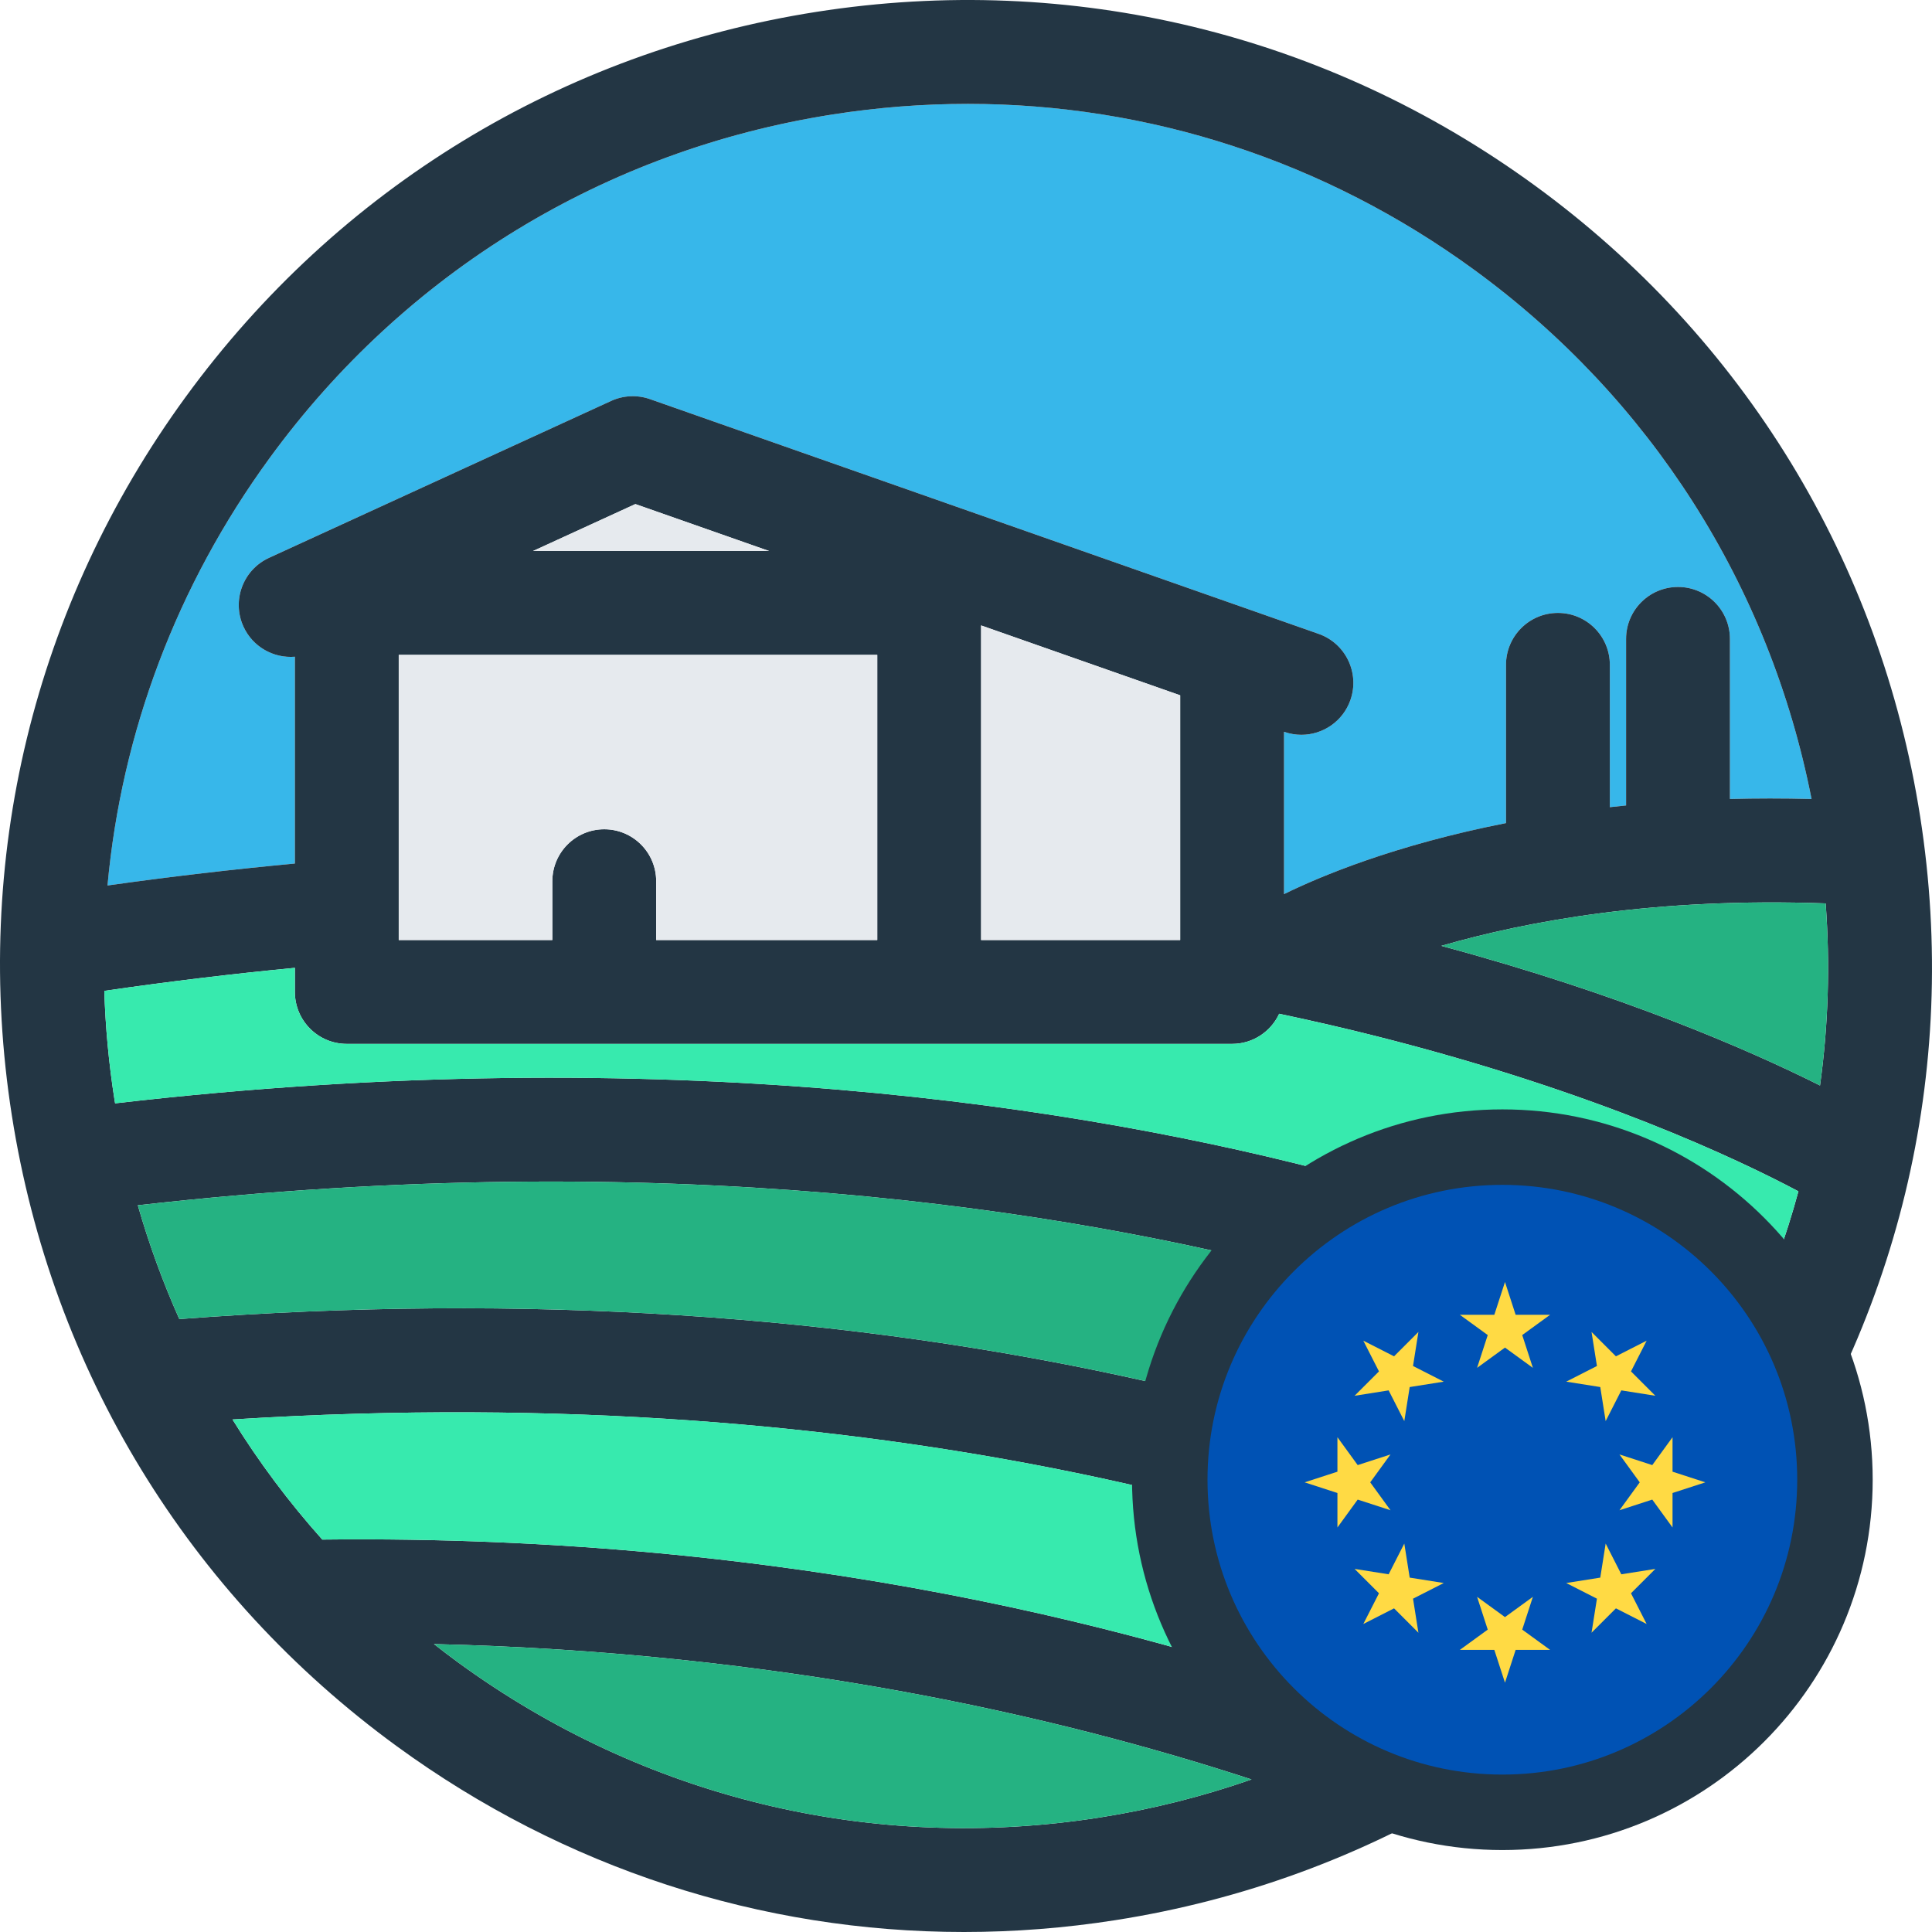 <?xml version="1.0" encoding="UTF-8"?>
<!DOCTYPE svg PUBLIC "-//W3C//DTD SVG 1.1//EN" "http://www.w3.org/Graphics/SVG/1.1/DTD/svg11.dtd">
<svg version="1.1" xmlns="http://www.w3.org/2000/svg" xmlns:xlink="http://www.w3.org/1999/xlink" x="0" y="0" width="437.76" height="437.76" viewBox="0, 0, 256, 256">
  <defs>
    <clipPath id="Clip_1">
      <path d="M0,0 L256,0 L256,256 L0,256 z"/>
    </clipPath>
  </defs>
  <g id="Layer_1">
    <g clip-path="url(#Clip_1)">
      <path d="M35.719,60.705 C53.694,36.056 80.192,19.882 110.331,15.164 C116.316,14.227 122.299,13.764 128.242,13.764 C152.233,13.764 175.538,21.313 195.293,35.719 C218.718,52.802 234.482,77.584 240.04,105.872 C236.295,105.774 232.689,105.779 229.224,105.87 L229.224,84.654 C229.224,80.855 226.144,77.774 222.344,77.774 C218.544,77.774 215.464,80.855 215.464,84.654 L215.464,106.726 C214.739,106.798 214.023,106.875 213.313,106.954 L213.313,88.095 C213.313,84.296 210.233,81.215 206.433,81.215 C202.633,81.215 199.553,84.296 199.553,88.095 L199.553,109.063 C184.673,111.996 174.799,116.181 170.14,118.475 L170.14,96.964 L170.165,96.973 C170.919,97.237 171.687,97.363 172.444,97.363 C175.283,97.362 177.942,95.591 178.936,92.76 C180.194,89.175 178.308,85.247 174.722,83.989 L86.126,52.886 C84.445,52.296 82.599,52.381 80.979,53.125 L35.649,73.915 C32.196,75.499 30.68,79.583 32.264,83.037 C33.504,85.739 36.274,87.246 39.074,87.02 L39.074,114.423 C31.021,115.177 22.748,116.133 14.245,117.33 C16.11,97.054 23.41,77.584 35.719,60.705 z" fill="#37B7EA"/>
      <path d="M254.431,108.203 C249.143,74.432 231.021,44.742 203.402,24.602 C175.783,4.461 141.973,-3.72 108.203,1.569 C74.432,6.857 44.742,24.979 24.601,52.598 C4.461,80.217 -3.719,114.026 1.569,147.797 C6.857,181.568 24.979,211.258 52.598,231.398 C74.735,247.541 100.844,256 127.727,256 C134.384,256 141.093,255.481 147.796,254.431 C181.567,249.143 211.258,231.021 231.398,203.402 C251.539,175.783 259.719,141.974 254.431,108.203 z M231.688,175.964 C223.133,171.455 205.114,163.044 177.99,155.784 C143.854,146.647 88.249,137.744 15.253,146.198 C15.224,146.021 15.191,145.845 15.163,145.668 C14.412,140.87 13.968,136.071 13.821,131.295 C22.479,130.036 30.896,129.03 39.073,128.243 L39.073,131.44 C39.073,135.239 42.153,138.32 45.953,138.32 L163.261,138.32 C166.027,138.32 168.406,136.684 169.498,134.329 C174.032,135.285 178.306,136.275 182.281,137.278 C211.363,144.612 230.359,153.639 238.3,157.856 C236.621,164.049 234.414,170.104 231.688,175.964 z M213.522,203.706 C201.819,198.094 181.151,189.625 152.054,183.065 C112.382,174.12 69.243,171.338 23.761,174.784 C21.586,169.918 19.746,164.883 18.261,159.705 C88.037,151.819 141.104,160.234 173.74,168.892 C199.807,175.808 217.197,183.928 225.137,188.084 C223.616,190.534 221.998,192.94 220.281,195.295 C218.147,198.221 215.889,201.023 213.522,203.706 z M183.897,227.658 C183.572,227.471 183.232,227.301 182.868,227.165 C153.452,216.179 105.317,203.278 42.707,204.002 C38.267,199.038 34.289,193.717 30.808,188.088 C119.139,182.498 178.115,202.875 203.139,214.067 C197.199,219.274 190.752,223.818 183.897,227.658 z M52.834,86.772 L116.242,86.772 L116.242,124.56 L86.948,124.56 L86.948,116.763 C86.948,112.964 83.867,109.883 80.067,109.883 C76.268,109.883 73.187,112.964 73.187,116.763 L73.187,124.56 L52.834,124.56 L52.834,86.772 z M156.38,92.133 L156.38,124.56 L130.002,124.56 L130.002,87.854 L130.002,82.874 L148.308,89.3 L156.38,92.133 z M70.629,73.011 L84.189,66.792 L101.907,73.011 L70.629,73.011 z M190.982,125.331 C202.39,122.028 219.496,118.887 241.911,119.706 C242.515,127.824 242.261,135.904 241.162,143.833 C231.804,139.148 214.99,131.797 190.982,125.331 z M35.719,60.706 C53.694,36.057 80.192,19.883 110.331,15.165 C116.316,14.228 122.299,13.765 128.243,13.765 C152.233,13.765 175.538,21.314 195.293,35.72 C218.718,52.803 234.482,77.585 240.04,105.873 C236.295,105.775 232.689,105.779 229.224,105.871 L229.224,84.655 C229.224,80.856 226.144,77.775 222.344,77.775 C218.544,77.775 215.464,80.856 215.464,84.655 L215.464,106.727 C214.739,106.799 214.023,106.875 213.313,106.955 L213.313,88.096 C213.313,84.297 210.233,81.216 206.433,81.216 C202.633,81.216 199.553,84.297 199.553,88.096 L199.553,109.064 C184.673,111.997 174.799,116.182 170.14,118.476 L170.14,96.965 L170.165,96.974 C170.919,97.238 171.687,97.364 172.444,97.364 C175.283,97.363 177.942,95.592 178.936,92.761 C180.194,89.176 178.308,85.248 174.722,83.99 L86.126,52.887 C84.445,52.297 82.599,52.382 80.979,53.125 L35.65,73.916 C32.196,75.5 30.68,79.584 32.265,83.038 C33.504,85.74 36.274,87.247 39.074,87.021 L39.074,114.424 C31.021,115.178 22.749,116.133 14.245,117.331 C16.11,97.055 23.41,77.585 35.719,60.706 z M145.668,240.836 C115.529,245.558 85.355,238.256 60.706,220.281 C59.619,219.488 58.554,218.673 57.5,217.847 C103.15,218.914 139.896,227.305 165.836,235.787 C159.345,238.05 152.605,239.75 145.668,240.836 z" fill="#233644"/>
      <path d="M183.897,227.657 C183.572,227.47 183.232,227.3 182.869,227.164 C153.452,216.178 105.317,203.277 42.707,204.001 C38.267,199.038 34.289,193.716 30.808,188.088 C119.139,182.498 178.115,202.874 203.139,214.066 C197.199,219.273 190.752,223.817 183.897,227.657 z" fill="#37EAAE"/>
      <path d="M52.834,86.771 L116.242,86.771 L116.242,124.56 L86.948,124.56 L86.948,116.762 C86.948,112.963 83.867,109.882 80.067,109.882 C76.268,109.882 73.187,112.963 73.187,116.762 L73.187,124.56 L52.834,124.56 L52.834,86.771 z" fill="#E6EAEE"/>
      <path d="M156.381,92.133 L156.381,124.56 L130.003,124.56 L130.003,87.853 L130.003,82.873 L148.308,89.299 L156.381,92.133 z" fill="#E6EAEE"/>
      <path d="M70.629,73.011 L84.189,66.791 L101.907,73.011 L70.629,73.011 z" fill="#E6EAEE"/>
      <path d="M190.982,125.332 C202.39,122.029 219.496,118.888 241.911,119.708 C242.515,127.826 242.261,135.905 241.162,143.835 C231.804,139.149 214.99,131.798 190.982,125.332 z" fill="#25B282"/>
      <path d="M213.522,203.706 C201.819,198.094 181.151,189.626 152.054,183.065 C112.382,174.12 69.243,171.338 23.761,174.784 C21.586,169.918 19.746,164.883 18.261,159.705 C88.037,151.819 141.104,160.234 173.74,168.892 C199.807,175.808 217.197,183.928 225.137,188.084 C223.616,190.535 221.998,192.941 220.281,195.295 C218.147,198.221 215.889,201.024 213.522,203.706 z" fill="#25B282"/>
      <path d="M145.668,240.836 C115.529,245.558 85.355,238.256 60.706,220.281 C59.619,219.489 58.554,218.673 57.5,217.847 C103.15,218.915 139.896,227.306 165.836,235.787 C159.345,238.05 152.605,239.75 145.668,240.836 z" fill="#25B282"/>
      <path d="M231.688,175.966 C223.133,171.457 205.114,163.046 177.99,155.786 C143.854,146.649 88.249,137.746 15.252,146.2 C15.224,146.023 15.191,145.847 15.163,145.67 C14.412,140.872 13.968,136.073 13.821,131.296 C22.479,130.037 30.896,129.032 39.073,128.245 L39.073,131.442 C39.073,135.241 42.153,138.322 45.953,138.322 L163.261,138.322 C166.027,138.322 168.406,136.686 169.498,134.331 C174.032,135.287 178.306,136.277 182.281,137.279 C211.363,144.614 230.359,153.641 238.3,157.857 C236.621,164.051 234.414,170.106 231.688,175.966 z" fill="#37EAAE"/>
      <g>
        <path d="M199.071,240.141 C223.41,240.141 243.141,220.41 243.141,196.071 C243.141,171.731 223.41,152 199.071,152 C174.731,152 155,171.731 155,196.071 C155,220.41 174.731,240.141 199.071,240.141 z" fill="#0052B4"/>
        <path d="M199.071,240.141 C223.41,240.141 243.141,220.41 243.141,196.071 C243.141,171.731 223.41,152 199.071,152 C174.731,152 155,171.731 155,196.071 C155,220.41 174.731,240.141 199.071,240.141 z" fill-opacity="0" stroke="#233644" stroke-width="10"/>
      </g>
      <path d="M199.418,169.87 L200.83,174.216 L205.399,174.216 L201.703,176.902 L203.115,181.248 L199.418,178.562 L195.721,181.248 L197.133,176.902 L193.436,174.216 L198.006,174.216 L199.418,169.87 z" fill="#FFDA44"/>
      <path d="M180.646,177.646 L184.717,179.72 L187.948,176.489 L187.233,181.002 L191.305,183.077 L186.792,183.792 L186.077,188.305 L184.002,184.233 L179.489,184.948 L182.72,181.717 L180.646,177.646 z" fill="#FFDA44"/>
      <path d="M172.87,196.418 L177.216,195.006 L177.216,190.437 L179.902,194.133 L184.248,192.721 L181.562,196.418 L184.248,200.115 L179.902,198.703 L177.216,202.4 L177.216,197.83 L172.87,196.418 z" fill="#FFDA44"/>
      <path d="M180.646,215.189 L182.72,211.118 L179.489,207.887 L184.002,208.602 L186.077,204.53 L186.792,209.043 L191.305,209.758 L187.234,211.833 L187.948,216.346 L184.717,213.115 L180.646,215.189 z" fill="#FFDA44"/>
      <path d="M199.418,222.965 L198.006,218.619 L193.436,218.619 L197.133,215.933 L195.721,211.588 L199.418,214.274 L203.115,211.588 L201.703,215.933 L205.399,218.619 L200.83,218.619 L199.418,222.965 z" fill="#FFDA44"/>
      <path d="M218.19,215.189 L214.118,213.115 L210.887,216.346 L211.602,211.833 L207.531,209.758 L212.044,209.043 L212.759,204.53 L214.833,208.602 L219.346,207.887 L216.115,211.118 L218.19,215.189 z" fill="#FFDA44"/>
      <path d="M225.965,196.418 L221.619,197.83 L221.619,202.4 L218.933,198.703 L214.588,200.115 L217.274,196.418 L214.588,192.721 L218.934,194.133 L221.619,190.437 L221.619,195.006 L225.965,196.418 z" fill="#FFDA44"/>
      <path d="M218.19,177.646 L216.115,181.717 L219.346,184.948 L214.833,184.233 L212.759,188.305 L212.044,183.791 L207.531,183.076 L211.602,181.002 L210.887,176.489 L214.118,179.72 L218.19,177.646 z" fill="#FFDA44"/>
    </g>
  </g>
</svg>
